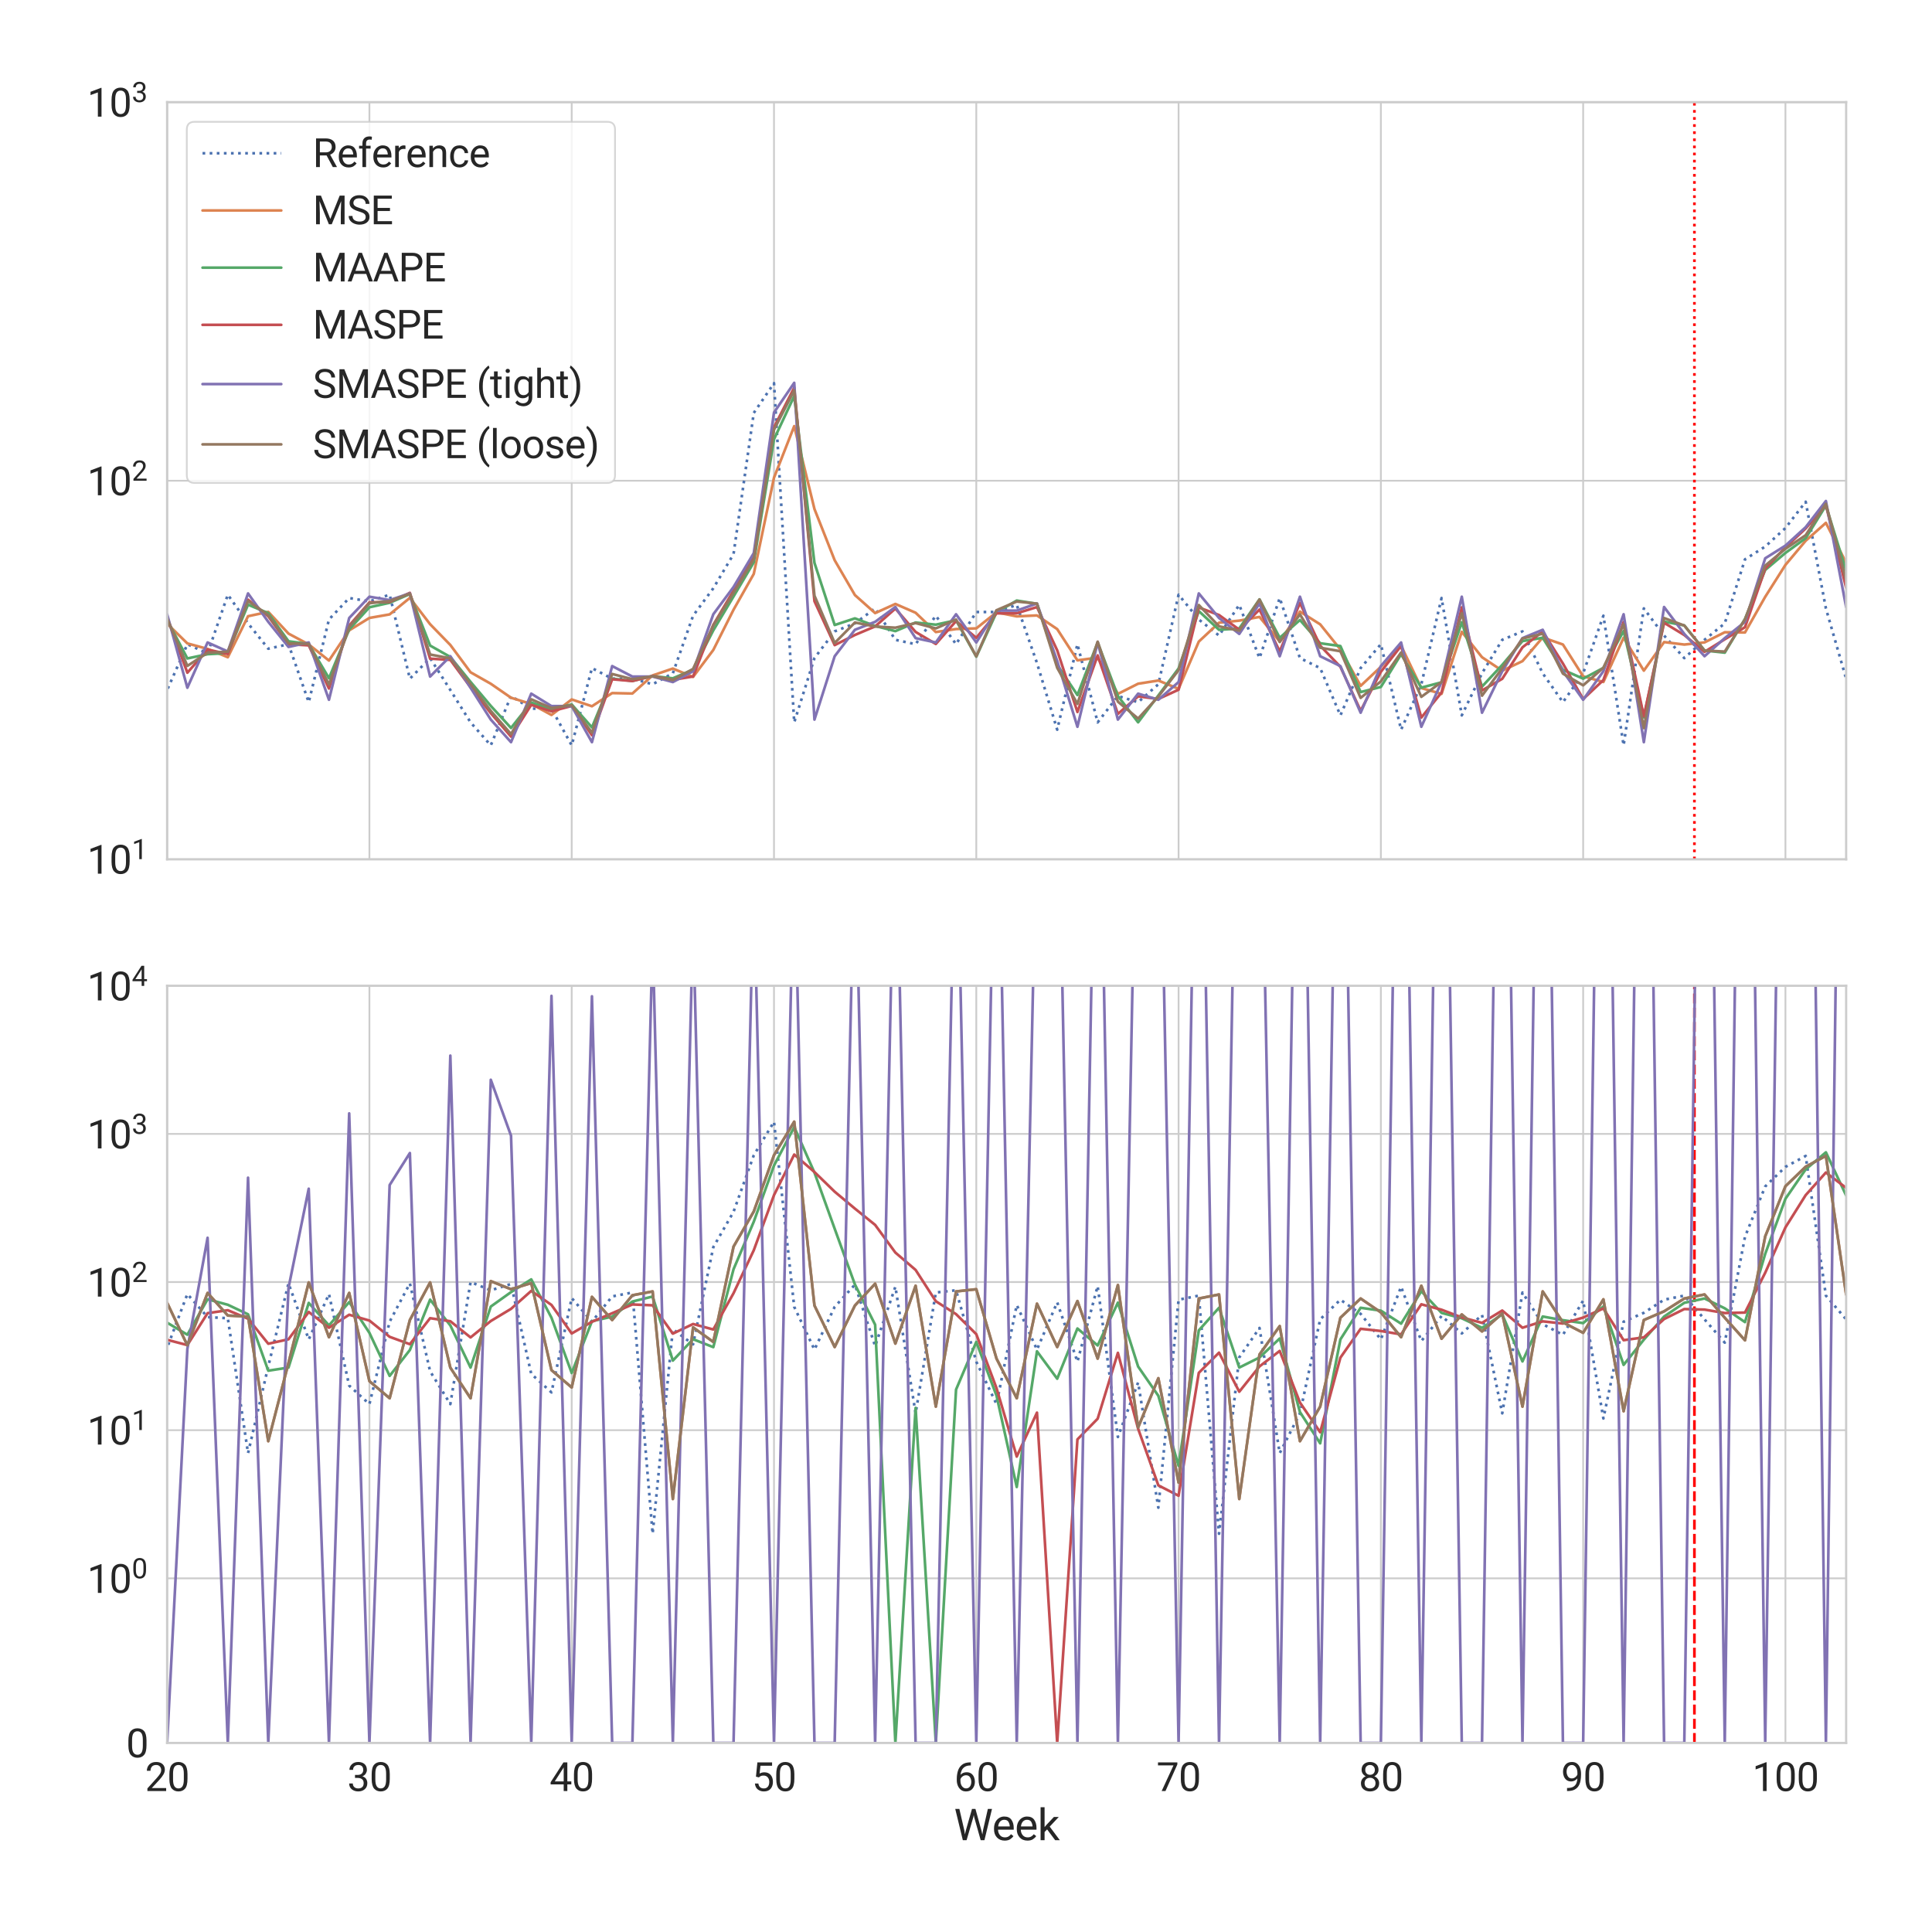 <?xml version="1.0" encoding="utf-8" standalone="no"?>
<!DOCTYPE svg PUBLIC "-//W3C//DTD SVG 1.1//EN"
  "http://www.w3.org/Graphics/SVG/1.1/DTD/svg11.dtd">
<svg xmlns:xlink="http://www.w3.org/1999/xlink" width="864pt" height="864pt" viewBox="0 0 864 864" xmlns="http://www.w3.org/2000/svg" version="1.1">
 <defs>
  <style type="text/css">*{stroke-linejoin: round; stroke-linecap: butt}</style>
 </defs>
 <g id="figure_1">
  <g id="patch_1">
   <path d="M 0 864 
L 864 864 
L 864 0 
L 0 0 
z
" style="fill: #ffffff"/>
  </g>
  <g id="axes_1">
   <g id="patch_2">
    <path d="M 74.739 384.294 
L 825.6 384.294 
L 825.6 45.672 
L 74.739 45.672 
z
" style="fill: #ffffff"/>
   </g>
   <g id="matplotlib.axis_1">
    <g id="xtick_1">
     <g id="line2d_1">
      <path d="M 74.739 384.294 
L 74.739 45.672 
" clip-path="url(#pa855ec8d08)" style="fill: none; stroke: #cccccc; stroke-width: 0.8; stroke-linecap: round"/>
     </g>
    </g>
    <g id="xtick_2">
     <g id="line2d_2">
      <path d="M 165.205 384.294 
L 165.205 45.672 
" clip-path="url(#pa855ec8d08)" style="fill: none; stroke: #cccccc; stroke-width: 0.8; stroke-linecap: round"/>
     </g>
    </g>
    <g id="xtick_3">
     <g id="line2d_3">
      <path d="M 255.67 384.294 
L 255.67 45.672 
" clip-path="url(#pa855ec8d08)" style="fill: none; stroke: #cccccc; stroke-width: 0.8; stroke-linecap: round"/>
     </g>
    </g>
    <g id="xtick_4">
     <g id="line2d_4">
      <path d="M 346.135 384.294 
L 346.135 45.672 
" clip-path="url(#pa855ec8d08)" style="fill: none; stroke: #cccccc; stroke-width: 0.8; stroke-linecap: round"/>
     </g>
    </g>
    <g id="xtick_5">
     <g id="line2d_5">
      <path d="M 436.6 384.294 
L 436.6 45.672 
" clip-path="url(#pa855ec8d08)" style="fill: none; stroke: #cccccc; stroke-width: 0.8; stroke-linecap: round"/>
     </g>
    </g>
    <g id="xtick_6">
     <g id="line2d_6">
      <path d="M 527.065 384.294 
L 527.065 45.672 
" clip-path="url(#pa855ec8d08)" style="fill: none; stroke: #cccccc; stroke-width: 0.8; stroke-linecap: round"/>
     </g>
    </g>
    <g id="xtick_7">
     <g id="line2d_7">
      <path d="M 617.53 384.294 
L 617.53 45.672 
" clip-path="url(#pa855ec8d08)" style="fill: none; stroke: #cccccc; stroke-width: 0.8; stroke-linecap: round"/>
     </g>
    </g>
    <g id="xtick_8">
     <g id="line2d_8">
      <path d="M 707.995 384.294 
L 707.995 45.672 
" clip-path="url(#pa855ec8d08)" style="fill: none; stroke: #cccccc; stroke-width: 0.8; stroke-linecap: round"/>
     </g>
    </g>
    <g id="xtick_9">
     <g id="line2d_9">
      <path d="M 798.46 384.294 
L 798.46 45.672 
" clip-path="url(#pa855ec8d08)" style="fill: none; stroke: #cccccc; stroke-width: 0.8; stroke-linecap: round"/>
     </g>
    </g>
   </g>
   <g id="matplotlib.axis_2">
    <g id="ytick_1">
     <g id="line2d_10">
      <path d="M 74.739 384.294 
L 825.6 384.294 
" clip-path="url(#pa855ec8d08)" style="fill: none; stroke: #cccccc; stroke-width: 0.8; stroke-linecap: round"/>
     </g>
     <g id="text_1">
      <!-- $\mathdefault{10^{1}}$ -->
      <g style="fill: #262626" transform="translate(38.983 390.894) scale(0.176 -0.176)">
       <defs>
        <path id="Roboto-Regular-31" d="M 2278 4575 
L 2278 0 
L 1700 0 
L 1700 3853 
L 534 3428 
L 534 3950 
L 2188 4575 
L 2278 4575 
z
" transform="scale(0.016)"/>
        <path id="Roboto-Regular-30" d="M 3234 1944 
Q 3234 825 2848 381 
Q 2463 -63 1800 -63 
Q 1156 -63 764 368 
Q 372 800 359 1872 
L 359 2638 
Q 359 3753 750 4183 
Q 1141 4613 1794 4613 
Q 2447 4613 2834 4195 
Q 3222 3778 3234 2709 
L 3234 1944 
z
M 2653 2734 
Q 2653 3503 2434 3822 
Q 2216 4141 1794 4141 
Q 1388 4141 1167 3831 
Q 947 3522 941 2778 
L 941 1850 
Q 941 1088 1164 750 
Q 1388 413 1800 413 
Q 2222 413 2436 745 
Q 2650 1078 2653 1825 
L 2653 2734 
z
" transform="scale(0.016)"/>
       </defs>
       <use xlink:href="#Roboto-Regular-31" transform="translate(0 0.981)"/>
       <use xlink:href="#Roboto-Regular-30" transform="translate(56.201 0.981)"/>
       <use xlink:href="#Roboto-Regular-31" transform="translate(113.327 37.961) scale(0.7)"/>
      </g>
     </g>
    </g>
    <g id="ytick_2">
     <g id="line2d_11">
      <path d="M 74.739 214.983 
L 825.6 214.983 
" clip-path="url(#pa855ec8d08)" style="fill: none; stroke: #cccccc; stroke-width: 0.8; stroke-linecap: round"/>
     </g>
     <g id="text_2">
      <!-- $\mathdefault{10^{2}}$ -->
      <g style="fill: #262626" transform="translate(38.983 221.583) scale(0.176 -0.176)">
       <defs>
        <path id="Roboto-Regular-32" d="M 3359 475 
L 3359 0 
L 381 0 
L 381 416 
L 1925 2134 
Q 2306 2566 2439 2819 
Q 2572 3072 2572 3328 
Q 2572 3663 2364 3900 
Q 2156 4138 1778 4138 
Q 1322 4138 1097 3878 
Q 872 3619 872 3213 
L 294 3213 
Q 294 3788 672 4200 
Q 1050 4613 1778 4613 
Q 2422 4613 2786 4278 
Q 3150 3944 3150 3397 
Q 3150 2997 2903 2592 
Q 2656 2188 2297 1797 
L 1078 475 
L 3359 475 
z
" transform="scale(0.016)"/>
       </defs>
       <use xlink:href="#Roboto-Regular-31" transform="translate(0 0.566)"/>
       <use xlink:href="#Roboto-Regular-30" transform="translate(56.201 0.566)"/>
       <use xlink:href="#Roboto-Regular-32" transform="translate(113.327 37.545) scale(0.7)"/>
      </g>
     </g>
    </g>
    <g id="ytick_3">
     <g id="line2d_12">
      <path d="M 74.739 45.672 
L 825.6 45.672 
" clip-path="url(#pa855ec8d08)" style="fill: none; stroke: #cccccc; stroke-width: 0.8; stroke-linecap: round"/>
     </g>
     <g id="text_3">
      <!-- $\mathdefault{10^{3}}$ -->
      <g style="fill: #262626" transform="translate(38.983 52.272) scale(0.176 -0.176)">
       <defs>
        <path id="Roboto-Regular-33" d="M 1222 2084 
L 1222 2559 
L 1647 2559 
Q 2094 2563 2312 2784 
Q 2531 3006 2531 3338 
Q 2531 4138 1738 4138 
Q 1369 4138 1141 3927 
Q 913 3716 913 3359 
L 334 3359 
Q 334 3881 720 4247 
Q 1106 4613 1738 4613 
Q 2353 4613 2733 4286 
Q 3113 3959 3113 3325 
Q 3113 3072 2942 2784 
Q 2772 2497 2397 2338 
Q 2850 2191 3015 1884 
Q 3181 1578 3181 1269 
Q 3181 631 2768 284 
Q 2356 -63 1741 -63 
Q 1147 -63 722 267 
Q 297 597 297 1203 
L 875 1203 
Q 875 844 1108 628 
Q 1341 413 1741 413 
Q 2138 413 2369 622 
Q 2600 831 2600 1256 
Q 2600 1681 2337 1882 
Q 2075 2084 1634 2084 
L 1222 2084 
z
" transform="scale(0.016)"/>
       </defs>
       <use xlink:href="#Roboto-Regular-31" transform="translate(0 0.566)"/>
       <use xlink:href="#Roboto-Regular-30" transform="translate(56.201 0.566)"/>
       <use xlink:href="#Roboto-Regular-33" transform="translate(113.327 37.545) scale(0.7)"/>
      </g>
     </g>
    </g>
   </g>
   <g id="line2d_13">
    <path d="M 11.414 311.259 
L 20.46 296.504 
L 29.507 323.049 
L 38.553 265.951 
L 47.6 286.13 
L 56.646 290.106 
L 65.693 275.35 
L 74.739 308.585 
L 83.786 288.091 
L 92.832 292.177 
L 101.879 265.951 
L 110.925 278.771 
L 119.972 290.106 
L 129.018 288.091 
L 138.065 314.034 
L 147.112 277.041 
L 156.158 267.436 
L 165.205 268.952 
L 174.251 265.951 
L 183.298 303.512 
L 192.344 294.309 
L 201.391 308.585 
L 210.437 323.049 
L 219.484 333.326 
L 228.53 311.259 
L 237.577 316.918 
L 246.623 316.918 
L 255.67 333.326 
L 264.716 298.767 
L 273.763 303.512 
L 282.809 303.512 
L 291.856 306.005 
L 300.902 301.101 
L 309.949 275.35 
L 318.995 263.067 
L 328.042 247.799 
L 337.088 184.68 
L 346.135 171.355 
L 355.181 323.049 
L 364.228 294.309 
L 373.274 282.359 
L 382.321 278.771 
L 391.367 272.082 
L 400.414 286.13 
L 409.46 288.091 
L 418.507 275.35 
L 427.553 288.091 
L 436.6 273.698 
L 445.646 273.698 
L 454.693 270.5 
L 463.739 296.504 
L 472.786 326.318 
L 481.833 288.091 
L 490.879 323.049 
L 499.926 311.259 
L 508.972 314.034 
L 518.019 306.005 
L 527.065 265.951 
L 536.112 277.041 
L 545.158 284.22 
L 554.205 270.5 
L 563.251 294.309 
L 572.298 267.436 
L 581.344 294.309 
L 590.391 298.767 
L 599.437 319.92 
L 608.484 298.767 
L 617.53 288.091 
L 626.577 326.318 
L 635.623 306.005 
L 644.67 267.436 
L 653.716 319.92 
L 662.763 301.101 
L 671.809 286.13 
L 680.856 282.359 
L 689.902 301.101 
L 698.949 314.034 
L 707.995 301.101 
L 717.042 275.35 
L 726.088 333.326 
L 735.135 272.082 
L 744.181 284.22 
L 753.228 294.309 
L 762.274 286.13 
L 771.321 278.771 
L 780.367 250.133 
L 789.414 244.43 
L 798.46 236.137 
L 807.507 224.383 
L 816.553 272.082 
L 825.6 303.512 
" clip-path="url(#pa855ec8d08)" style="fill: none; stroke-dasharray: 1.2,1.98; stroke-dashoffset: 0; stroke: #4c72b0; stroke-width: 1.2"/>
   </g>
   <g id="line2d_14">
    <path d="M 757.751 384.294 
L 757.751 45.672 
" clip-path="url(#pa855ec8d08)" style="fill: none; stroke-dasharray: 1.2,1.98; stroke-dashoffset: 0; stroke: #ff0000; stroke-width: 1.2"/>
   </g>
   <g id="line2d_15">
    <path d="M 11.414 271.287 
L 20.46 290.529 
L 29.507 296.244 
L 38.553 303.339 
L 47.6 278.875 
L 56.646 284.465 
L 65.693 289.788 
L 74.739 278.903 
L 83.786 287.735 
L 92.832 290.197 
L 101.879 293.919 
L 110.925 275.578 
L 119.972 273.636 
L 129.018 283.346 
L 138.065 288.19 
L 147.112 295.409 
L 156.158 281.902 
L 165.205 276.347 
L 174.251 274.758 
L 183.298 267.369 
L 192.344 279.145 
L 201.391 288.431 
L 210.437 300.651 
L 219.484 305.777 
L 228.53 312.032 
L 237.577 314.83 
L 246.623 319.734 
L 255.67 312.797 
L 264.716 315.841 
L 273.763 309.944 
L 282.809 310.139 
L 291.856 302.049 
L 300.902 298.985 
L 309.949 302.72 
L 318.995 290.658 
L 328.042 272.668 
L 337.088 256.656 
L 346.135 213.625 
L 355.181 190.56 
L 364.228 227.637 
L 373.274 250.553 
L 382.321 266.117 
L 391.367 274.173 
L 400.414 270.091 
L 409.46 274.016 
L 418.507 282.656 
L 427.553 281.309 
L 436.6 281.011 
L 445.646 273.829 
L 454.693 275.647 
L 463.739 275.223 
L 472.786 281.337 
L 481.833 295.311 
L 490.879 294.089 
L 499.926 310.319 
L 508.972 305.761 
L 518.019 304.336 
L 527.065 308.054 
L 536.112 286.919 
L 545.158 278.48 
L 554.205 277.553 
L 563.251 275.895 
L 572.298 286.867 
L 581.344 273.494 
L 590.391 279.203 
L 599.437 290.452 
L 608.484 306.722 
L 617.53 298.198 
L 626.577 288.751 
L 635.623 307.714 
L 644.67 310.299 
L 653.716 282.548 
L 662.763 293.912 
L 671.809 299.959 
L 680.856 295.669 
L 689.902 285.08 
L 698.949 288.227 
L 707.995 302.464 
L 717.042 304.987 
L 726.088 285.194 
L 735.135 299.918 
L 744.181 287.14 
L 753.228 288.248 
L 762.274 287.287 
L 771.321 282.751 
L 780.367 282.844 
L 789.414 266.902 
L 798.46 252.624 
L 807.507 241.824 
L 816.553 233.819 
L 825.6 251.71 
" clip-path="url(#pa855ec8d08)" style="fill: none; stroke: #dd8452; stroke-width: 1.2; stroke-linecap: round"/>
   </g>
   <g id="line2d_16">
    <path d="M 11.414 271.372 
L 20.46 299.595 
L 29.507 298.356 
L 38.553 312.526 
L 47.6 273.396 
L 56.646 284.117 
L 65.693 288.361 
L 74.739 277.232 
L 83.786 294.465 
L 92.832 292.559 
L 101.879 292.078 
L 110.925 270.399 
L 119.972 274.21 
L 129.018 286.779 
L 138.065 288.004 
L 147.112 303.315 
L 156.158 281.483 
L 165.205 271.57 
L 174.251 269.568 
L 183.298 265.652 
L 192.344 288.696 
L 201.391 293.8 
L 210.437 304.953 
L 219.484 315.687 
L 228.53 325.554 
L 237.577 314.175 
L 246.623 317.113 
L 255.67 315.041 
L 264.716 325.299 
L 273.763 303.499 
L 282.809 304.52 
L 291.856 302.328 
L 300.902 303.349 
L 309.949 299.464 
L 318.995 281.895 
L 328.042 266.738 
L 337.088 251.487 
L 346.135 196.439 
L 355.181 177.118 
L 364.228 251.709 
L 373.274 279.51 
L 382.321 276.535 
L 391.367 279.925 
L 400.414 282.246 
L 409.46 278.389 
L 418.507 279.361 
L 427.553 277.382 
L 436.6 293.684 
L 445.646 273.852 
L 454.693 268.575 
L 463.739 270.015 
L 472.786 297.31 
L 481.833 310.82 
L 490.879 287.309 
L 499.926 311.254 
L 508.972 323.02 
L 518.019 311.017 
L 527.065 298.952 
L 536.112 273.29 
L 545.158 281.65 
L 554.205 281.058 
L 563.251 268.029 
L 572.298 285.242 
L 581.344 277.265 
L 590.391 287.663 
L 599.437 288.912 
L 608.484 309.495 
L 617.53 307.216 
L 626.577 292.594 
L 635.623 307.509 
L 644.67 305.138 
L 653.716 278.282 
L 662.763 307.056 
L 671.809 297.349 
L 680.856 286.691 
L 689.902 285.222 
L 698.949 299.533 
L 707.995 303.496 
L 717.042 298.687 
L 726.088 282.183 
L 735.135 320.81 
L 744.181 277.989 
L 753.228 279.689 
L 762.274 290.901 
L 771.321 291.88 
L 780.367 276.766 
L 789.414 254.888 
L 798.46 247.259 
L 807.507 240.703 
L 816.553 226.068 
L 825.6 255.257 
" clip-path="url(#pa855ec8d08)" style="fill: none; stroke: #55a868; stroke-width: 1.2; stroke-linecap: round"/>
   </g>
   <g id="line2d_17">
    <path d="M 11.414 271.41 
L 20.46 304.091 
L 29.507 298.289 
L 38.553 316.868 
L 47.6 270.583 
L 56.646 283.763 
L 65.693 289.523 
L 74.739 275.99 
L 83.786 300.843 
L 92.832 290.484 
L 101.879 292.469 
L 110.925 268.183 
L 119.972 275.594 
L 129.018 288.099 
L 138.065 288.605 
L 147.112 307.904 
L 156.158 279.777 
L 165.205 269.398 
L 174.251 269.162 
L 183.298 265.127 
L 192.344 294.56 
L 201.391 295.09 
L 210.437 307.363 
L 219.484 318.921 
L 228.53 329.414 
L 237.577 315.208 
L 246.623 318.09 
L 255.67 315.702 
L 264.716 328.799 
L 273.763 303.771 
L 282.809 304.559 
L 291.856 302.31 
L 300.902 304.043 
L 309.949 302.519 
L 318.995 279.425 
L 328.042 264.139 
L 337.088 248.894 
L 346.135 191.093 
L 355.181 173.342 
L 364.228 268.856 
L 373.274 288.497 
L 382.321 283.961 
L 391.367 280.139 
L 400.414 272.158 
L 409.46 282.604 
L 418.507 287.979 
L 427.553 277.744 
L 436.6 285.236 
L 445.646 274.292 
L 454.693 274.256 
L 463.739 271.489 
L 472.786 290.841 
L 481.833 318.405 
L 490.879 293.101 
L 499.926 319.268 
L 508.972 311.427 
L 518.019 312.57 
L 527.065 308.448 
L 536.112 271.662 
L 545.158 275.047 
L 554.205 281.591 
L 563.251 272.591 
L 572.298 291.319 
L 581.344 269.639 
L 590.391 288.735 
L 599.437 298.216 
L 608.484 317.853 
L 617.53 300.437 
L 626.577 288.849 
L 635.623 320.905 
L 644.67 309.684 
L 653.716 271.615 
L 662.763 308.786 
L 671.809 303.567 
L 680.856 289.498 
L 689.902 282.36 
L 698.949 296.738 
L 707.995 312.629 
L 717.042 304.127 
L 726.088 278.134 
L 735.135 320.322 
L 744.181 278.501 
L 753.228 284 
L 762.274 291.509 
L 771.321 285.887 
L 780.367 280.493 
L 789.414 254.278 
L 798.46 244.785 
L 807.507 236.321 
L 816.553 225.85 
L 825.6 262.821 
" clip-path="url(#pa855ec8d08)" style="fill: none; stroke: #c44e52; stroke-width: 1.2; stroke-linecap: round"/>
   </g>
   <g id="line2d_18">
    <path d="M 11.414 271.458 
L 20.46 310.201 
L 29.507 295.636 
L 38.553 321.808 
L 47.6 265.377 
L 56.646 285.376 
L 65.693 289.31 
L 74.739 274.699 
L 83.786 307.564 
L 92.832 287.317 
L 101.879 291.359 
L 110.925 265.377 
L 119.972 278.089 
L 129.018 289.31 
L 138.065 287.317 
L 147.112 312.935 
L 156.158 276.374 
L 165.205 266.851 
L 174.251 268.355 
L 183.298 265.377 
L 192.344 302.558 
L 201.391 293.467 
L 210.437 307.564 
L 219.484 321.808 
L 228.53 331.9 
L 237.577 310.201 
L 246.623 315.775 
L 255.67 315.775 
L 264.716 331.9 
L 273.763 297.872 
L 282.809 302.558 
L 291.856 302.558 
L 300.902 305.019 
L 309.949 300.178 
L 318.995 274.699 
L 328.042 262.515 
L 337.088 247.35 
L 346.135 184.49 
L 355.181 171.196 
L 364.228 321.808 
L 373.274 293.467 
L 382.321 281.642 
L 391.367 278.089 
L 400.414 271.458 
L 409.46 285.376 
L 418.507 287.317 
L 427.553 274.699 
L 436.6 287.317 
L 445.646 273.061 
L 454.693 273.061 
L 463.739 269.89 
L 472.786 295.636 
L 481.833 325.021 
L 490.879 287.317 
L 499.926 321.808 
L 508.972 310.201 
L 518.019 312.935 
L 527.065 305.019 
L 536.112 265.377 
L 545.158 276.374 
L 554.205 283.486 
L 563.251 269.89 
L 572.298 293.467 
L 581.344 266.851 
L 590.391 293.467 
L 599.437 297.872 
L 608.484 318.73 
L 617.53 297.872 
L 626.577 287.317 
L 635.623 325.021 
L 644.67 305.019 
L 653.716 266.851 
L 662.763 318.73 
L 671.809 300.178 
L 680.856 285.376 
L 689.902 281.642 
L 698.949 300.178 
L 707.995 312.935 
L 717.042 300.178 
L 726.088 274.699 
L 735.135 331.9 
L 744.181 271.458 
L 753.228 283.486 
L 762.274 293.467 
L 771.321 285.376 
L 780.367 278.089 
L 789.414 249.67 
L 798.46 244.002 
L 807.507 235.754 
L 816.553 224.056 
L 825.6 271.458 
" clip-path="url(#pa855ec8d08)" style="fill: none; stroke: #8172b3; stroke-width: 1.2; stroke-linecap: round"/>
   </g>
   <g id="line2d_19">
    <path d="M 11.414 271.399 
L 20.46 302.818 
L 29.507 298.02 
L 38.553 315.283 
L 47.6 271.018 
L 56.646 284.187 
L 65.693 288.385 
L 74.739 276.633 
L 83.786 297.795 
L 92.832 291.929 
L 101.879 291.418 
L 110.925 268.752 
L 119.972 275.108 
L 129.018 287.733 
L 138.065 287.929 
L 147.112 306.13 
L 156.158 280.421 
L 165.205 269.76 
L 174.251 268.798 
L 183.298 265.524 
L 192.344 292.7 
L 201.391 294.413 
L 210.437 305.931 
L 219.484 317.919 
L 228.53 328.29 
L 237.577 312.738 
L 246.623 316.631 
L 255.67 315.361 
L 264.716 327.656 
L 273.763 301.41 
L 282.809 303.731 
L 291.856 302.429 
L 300.902 304.143 
L 309.949 299.144 
L 318.995 279.687 
L 328.042 265.163 
L 337.088 250.038 
L 346.135 192.164 
L 355.181 174.593 
L 364.228 266.391 
L 373.274 287.547 
L 382.321 278.385 
L 391.367 280.169 
L 400.414 280.707 
L 409.46 278.633 
L 418.507 281.024 
L 427.553 277.061 
L 436.6 293.518 
L 445.646 272.889 
L 454.693 268.996 
L 463.739 269.95 
L 472.786 298.647 
L 481.833 314.797 
L 490.879 286.954 
L 499.926 313.778 
L 508.972 321.361 
L 518.019 311.486 
L 527.065 299.678 
L 536.112 270.568 
L 545.158 280.102 
L 554.205 282.038 
L 563.251 268.114 
L 572.298 287.114 
L 581.344 274.758 
L 590.391 289.656 
L 599.437 291.245 
L 608.484 312.095 
L 617.53 304.725 
L 626.577 291.794 
L 635.623 311.629 
L 644.67 304.994 
L 653.716 274.241 
L 662.763 311.114 
L 671.809 298.82 
L 680.856 285.554 
L 689.902 283.399 
L 698.949 301.252 
L 707.995 306.484 
L 717.042 298.623 
L 726.088 279.214 
L 735.135 325.603 
L 744.181 276.395 
L 753.228 279.745 
L 762.274 290.941 
L 771.321 291.386 
L 780.367 276.985 
L 789.414 252.944 
L 798.46 245.421 
L 807.507 239.357 
L 816.553 225.336 
L 825.6 259.413 
" clip-path="url(#pa855ec8d08)" style="fill: none; stroke: #937860; stroke-width: 1.2; stroke-linecap: round"/>
   </g>
   <g id="patch_3">
    <path d="M 74.739 384.294 
L 74.739 45.672 
" style="fill: none; stroke: #cccccc; stroke-linejoin: miter; stroke-linecap: square"/>
   </g>
   <g id="patch_4">
    <path d="M 825.6 384.294 
L 825.6 45.672 
" style="fill: none; stroke: #cccccc; stroke-linejoin: miter; stroke-linecap: square"/>
   </g>
   <g id="patch_5">
    <path d="M 74.739 384.294 
L 825.6 384.294 
" style="fill: none; stroke: #cccccc; stroke-linejoin: miter; stroke-linecap: square"/>
   </g>
   <g id="patch_6">
    <path d="M 74.739 45.672 
L 825.6 45.672 
" style="fill: none; stroke: #cccccc; stroke-linejoin: miter; stroke-linecap: square"/>
   </g>
   <g id="legend_1">
    <g id="patch_7">
     <path d="M 87.059 215.969 
L 271.527 215.969 
Q 275.047 215.969 275.047 212.448 
L 275.047 57.992 
Q 275.047 54.472 271.527 54.472 
L 87.059 54.472 
Q 83.539 54.472 83.539 57.992 
L 83.539 212.448 
Q 83.539 215.969 87.059 215.969 
z
" style="fill: #ffffff; opacity: 0.8; stroke: #cccccc; stroke-width: 0.8; stroke-linejoin: miter"/>
    </g>
    <g id="line2d_20">
     <path d="M 90.579 68.552 
L 108.179 68.552 
L 125.779 68.552 
" style="fill: none; stroke-dasharray: 1.2,1.98; stroke-dashoffset: 0; stroke: #4c72b0; stroke-width: 1.2"/>
    </g>
    <g id="text_4">
     <!-- Reference -->
     <g style="fill: #262626" transform="translate(139.859 74.712) scale(0.176 -0.176)">
      <defs>
       <path id="Roboto-Regular-52" d="M 3188 0 
L 2200 1844 
L 1131 1844 
L 1131 0 
L 528 0 
L 528 4550 
L 2034 4550 
Q 2800 4550 3214 4200 
Q 3628 3850 3628 3184 
Q 3628 2759 3398 2442 
Q 3169 2125 2763 1969 
L 3831 38 
L 3831 0 
L 3188 0 
z
M 1131 4056 
L 1131 2334 
L 2053 2334 
Q 2538 2334 2783 2582 
Q 3028 2831 3028 3184 
Q 3028 3578 2792 3817 
Q 2556 4056 2034 4056 
L 1131 4056 
z
" transform="scale(0.016)"/>
       <path id="Roboto-Regular-65" d="M 3116 591 
Q 2950 341 2647 139 
Q 2344 -63 1844 -63 
Q 1138 -63 714 396 
Q 291 856 291 1572 
L 291 1703 
Q 291 2256 502 2645 
Q 713 3034 1050 3239 
Q 1388 3444 1769 3444 
Q 2494 3444 2826 2970 
Q 3159 2497 3159 1788 
L 3159 1528 
L 872 1528 
Q 884 1063 1148 736 
Q 1413 409 1875 409 
Q 2181 409 2393 534 
Q 2606 659 2766 869 
L 3116 591 
z
M 1769 2969 
Q 1425 2969 1187 2719 
Q 950 2469 891 2000 
L 2581 2000 
L 2581 2044 
Q 2559 2381 2386 2675 
Q 2213 2969 1769 2969 
z
" transform="scale(0.016)"/>
       <path id="Roboto-Regular-66" d="M 2022 2938 
L 1303 2938 
L 1303 0 
L 725 0 
L 725 2938 
L 191 2938 
L 191 3381 
L 725 3381 
L 725 3759 
Q 731 4297 1026 4581 
Q 1322 4866 1834 4866 
Q 2025 4866 2234 4816 
L 2203 4344 
Q 2072 4372 1891 4372 
Q 1313 4372 1303 3756 
L 1303 3381 
L 2022 3381 
L 2022 2938 
z
" transform="scale(0.016)"/>
       <path id="Roboto-Regular-72" d="M 1791 2888 
Q 1225 2888 1019 2400 
L 1019 0 
L 441 0 
L 441 3381 
L 1003 3381 
L 1016 2994 
Q 1294 3444 1819 3444 
Q 1981 3444 2075 3400 
L 2072 2863 
Q 1944 2888 1791 2888 
z
" transform="scale(0.016)"/>
       <path id="Roboto-Regular-6e" d="M 1844 2956 
Q 1566 2956 1353 2806 
Q 1141 2656 1019 2416 
L 1019 0 
L 441 0 
L 441 3381 
L 988 3381 
L 1006 2959 
Q 1391 3444 2016 3444 
Q 2513 3444 2805 3166 
Q 3097 2888 3100 2231 
L 3100 0 
L 2519 0 
L 2519 2222 
Q 2519 2619 2345 2787 
Q 2172 2956 1844 2956 
z
" transform="scale(0.016)"/>
       <path id="Roboto-Regular-63" d="M 1794 413 
Q 2103 413 2336 597 
Q 2569 781 2591 1069 
L 3141 1069 
Q 3119 616 2725 276 
Q 2331 -63 1794 -63 
Q 1031 -63 661 440 
Q 291 944 291 1625 
L 291 1756 
Q 291 2438 661 2941 
Q 1031 3444 1794 3444 
Q 2388 3444 2753 3092 
Q 3119 2741 3141 2219 
L 2591 2219 
Q 2569 2531 2355 2750 
Q 2141 2969 1794 2969 
Q 1438 2969 1236 2787 
Q 1034 2606 951 2328 
Q 869 2050 869 1756 
L 869 1625 
Q 869 1328 950 1050 
Q 1031 772 1232 592 
Q 1434 413 1794 413 
z
" transform="scale(0.016)"/>
      </defs>
      <use xlink:href="#Roboto-Regular-52"/>
      <use xlink:href="#Roboto-Regular-65" transform="translate(61.621 0)"/>
      <use xlink:href="#Roboto-Regular-66" transform="translate(114.648 0)"/>
      <use xlink:href="#Roboto-Regular-65" transform="translate(149.414 0)"/>
      <use xlink:href="#Roboto-Regular-72" transform="translate(202.441 0)"/>
      <use xlink:href="#Roboto-Regular-65" transform="translate(236.328 0)"/>
      <use xlink:href="#Roboto-Regular-6e" transform="translate(289.355 0)"/>
      <use xlink:href="#Roboto-Regular-63" transform="translate(344.58 0)"/>
      <use xlink:href="#Roboto-Regular-65" transform="translate(396.924 0)"/>
     </g>
    </g>
    <g id="line2d_21">
     <path d="M 90.579 94.127 
L 108.179 94.127 
L 125.779 94.127 
" style="fill: none; stroke: #dd8452; stroke-width: 1.2; stroke-linecap: round"/>
    </g>
    <g id="text_5">
     <!-- MSE -->
     <g style="fill: #262626" transform="translate(139.859 100.287) scale(0.176 -0.176)">
      <defs>
       <path id="Roboto-Regular-4d" d="M 2794 841 
L 4281 4550 
L 5056 4550 
L 5056 0 
L 4456 0 
L 4456 1775 
L 4516 3678 
L 3019 0 
L 2563 0 
L 1069 3684 
L 1128 1775 
L 1128 0 
L 528 0 
L 528 4550 
L 1303 4550 
L 2794 841 
z
" transform="scale(0.016)"/>
       <path id="Roboto-Regular-53" d="M 2953 1150 
Q 2953 1463 2742 1650 
Q 2531 1838 1856 2036 
Q 1181 2234 789 2542 
Q 397 2850 397 3375 
Q 397 3906 820 4259 
Q 1244 4613 1944 4613 
Q 2713 4613 3130 4191 
Q 3547 3769 3547 3238 
L 2947 3238 
Q 2947 3619 2700 3869 
Q 2453 4119 1944 4119 
Q 1463 4119 1231 3908 
Q 1000 3697 1000 3381 
Q 1000 3097 1245 2908 
Q 1491 2719 2044 2563 
Q 2834 2341 3196 2014 
Q 3559 1688 3559 1156 
Q 3559 600 3125 268 
Q 2691 -63 1972 -63 
Q 1553 -63 1158 93 
Q 763 250 508 558 
Q 253 866 253 1319 
L 853 1319 
Q 853 853 1193 640 
Q 1534 428 1972 428 
Q 2444 428 2698 623 
Q 2953 819 2953 1150 
z
" transform="scale(0.016)"/>
       <path id="Roboto-Regular-45" d="M 528 0 
L 528 4550 
L 3388 4550 
L 3388 4056 
L 1131 4056 
L 1131 2594 
L 3100 2594 
L 3100 2103 
L 1131 2103 
L 1131 491 
L 3419 491 
L 3419 0 
L 528 0 
z
" transform="scale(0.016)"/>
      </defs>
      <use xlink:href="#Roboto-Regular-4d"/>
      <use xlink:href="#Roboto-Regular-53" transform="translate(87.305 0)"/>
      <use xlink:href="#Roboto-Regular-45" transform="translate(146.68 0)"/>
     </g>
    </g>
    <g id="line2d_22">
     <path d="M 90.579 119.702 
L 108.179 119.702 
L 125.779 119.702 
" style="fill: none; stroke: #55a868; stroke-width: 1.2; stroke-linecap: round"/>
    </g>
    <g id="text_6">
     <!-- MAAPE -->
     <g style="fill: #262626" transform="translate(139.859 125.862) scale(0.176 -0.176)">
      <defs>
       <path id="Roboto-Regular-41" d="M 91 0 
L 1825 4550 
L 2353 4550 
L 4094 0 
L 3475 0 
L 3041 1191 
L 1138 1191 
L 706 0 
L 91 0 
z
M 1319 1684 
L 2863 1684 
L 2091 3806 
L 1319 1684 
z
" transform="scale(0.016)"/>
       <path id="Roboto-Regular-50" d="M 1131 1784 
L 1131 0 
L 528 0 
L 528 4550 
L 2206 4550 
Q 2981 4550 3392 4159 
Q 3803 3769 3803 3163 
Q 3803 2503 3392 2143 
Q 2981 1784 2206 1784 
L 1131 1784 
z
M 1131 4056 
L 1131 2275 
L 2206 2275 
Q 2738 2275 2969 2522 
Q 3200 2769 3200 3156 
Q 3200 3506 2969 3781 
Q 2738 4056 2206 4056 
L 1131 4056 
z
" transform="scale(0.016)"/>
      </defs>
      <use xlink:href="#Roboto-Regular-4d"/>
      <use xlink:href="#Roboto-Regular-41" transform="translate(87.305 0)"/>
      <use xlink:href="#Roboto-Regular-41" transform="translate(152.539 0)"/>
      <use xlink:href="#Roboto-Regular-50" transform="translate(217.773 0)"/>
      <use xlink:href="#Roboto-Regular-45" transform="translate(280.859 0)"/>
     </g>
    </g>
    <g id="line2d_23">
     <path d="M 90.579 145.277 
L 108.179 145.277 
L 125.779 145.277 
" style="fill: none; stroke: #c44e52; stroke-width: 1.2; stroke-linecap: round"/>
    </g>
    <g id="text_7">
     <!-- MASPE -->
     <g style="fill: #262626" transform="translate(139.859 151.437) scale(0.176 -0.176)">
      <use xlink:href="#Roboto-Regular-4d"/>
      <use xlink:href="#Roboto-Regular-41" transform="translate(87.305 0)"/>
      <use xlink:href="#Roboto-Regular-53" transform="translate(152.539 0)"/>
      <use xlink:href="#Roboto-Regular-50" transform="translate(211.914 0)"/>
      <use xlink:href="#Roboto-Regular-45" transform="translate(275 0)"/>
     </g>
    </g>
    <g id="line2d_24">
     <path d="M 90.579 171.77 
L 108.179 171.77 
L 125.779 171.77 
" style="fill: none; stroke: #8172b3; stroke-width: 1.2; stroke-linecap: round"/>
    </g>
    <g id="text_8">
     <!-- SMASPE (tight) -->
     <g style="fill: #262626" transform="translate(139.859 177.93) scale(0.176 -0.176)">
      <defs>
       <path id="Roboto-Regular-20" transform="scale(0.016)"/>
       <path id="Roboto-Regular-28" d="M 419 1850 
Q 419 2756 678 3434 
Q 938 4113 1294 4541 
Q 1650 4969 1947 5134 
L 2069 4753 
Q 1700 4475 1348 3761 
Q 997 3047 997 1813 
Q 997 625 1348 -97 
Q 1700 -819 2069 -1119 
L 1947 -1469 
Q 1650 -1306 1294 -878 
Q 938 -450 678 226 
Q 419 903 419 1850 
z
" transform="scale(0.016)"/>
       <path id="Roboto-Regular-74" d="M 1872 0 
Q 1675 -63 1425 -63 
Q 1103 -63 875 134 
Q 647 331 647 841 
L 647 2938 
L 28 2938 
L 28 3381 
L 647 3381 
L 647 4203 
L 1225 4203 
L 1225 3381 
L 1856 3381 
L 1856 2938 
L 1225 2938 
L 1225 838 
Q 1225 578 1337 506 
Q 1450 434 1597 434 
Q 1706 434 1869 472 
L 1872 0 
z
" transform="scale(0.016)"/>
       <path id="Roboto-Regular-69" d="M 444 4278 
Q 444 4419 530 4516 
Q 616 4613 784 4613 
Q 950 4613 1039 4516 
Q 1128 4419 1128 4278 
Q 1128 4144 1039 4048 
Q 950 3953 784 3953 
Q 616 3953 530 4048 
Q 444 4144 444 4278 
z
M 1069 3381 
L 1069 0 
L 488 0 
L 488 3381 
L 1069 3381 
z
" transform="scale(0.016)"/>
       <path id="Roboto-Regular-67" d="M 1725 -1334 
Q 1463 -1334 1081 -1206 
Q 700 -1078 472 -747 
L 775 -403 
Q 1150 -859 1681 -859 
Q 2091 -859 2334 -629 
Q 2578 -400 2578 44 
L 2578 341 
Q 2234 -63 1631 -63 
Q 1022 -63 662 425 
Q 303 913 303 1653 
L 303 1719 
Q 303 2494 661 2969 
Q 1019 3444 1638 3444 
Q 2259 3444 2603 3006 
L 2631 3381 
L 3156 3381 
L 3156 72 
Q 3156 -600 2756 -967 
Q 2356 -1334 1725 -1334 
z
M 881 1653 
Q 881 1150 1092 789 
Q 1303 428 1772 428 
Q 2322 428 2578 928 
L 2578 2469 
Q 2469 2678 2275 2817 
Q 2081 2956 1778 2956 
Q 1306 2956 1093 2589 
Q 881 2222 881 1719 
L 881 1653 
z
" transform="scale(0.016)"/>
       <path id="Roboto-Regular-68" d="M 1844 2956 
Q 1566 2956 1353 2806 
Q 1141 2656 1019 2416 
L 1019 0 
L 441 0 
L 441 4800 
L 1019 4800 
L 1019 2978 
Q 1403 3444 2016 3444 
Q 2513 3444 2805 3166 
Q 3097 2888 3100 2231 
L 3100 0 
L 2519 0 
L 2519 2222 
Q 2519 2619 2345 2787 
Q 2172 2956 1844 2956 
z
" transform="scale(0.016)"/>
       <path id="Roboto-Regular-29" d="M 1772 1819 
Q 1772 906 1512 228 
Q 1253 -450 895 -878 
Q 538 -1306 244 -1469 
L 122 -1119 
Q 488 -841 841 -109 
Q 1194 622 1194 1856 
Q 1194 2647 1019 3236 
Q 844 3825 594 4212 
Q 344 4600 122 4781 
L 244 5134 
Q 538 4969 895 4541 
Q 1253 4113 1512 3436 
Q 1772 2759 1772 1819 
z
" transform="scale(0.016)"/>
      </defs>
      <use xlink:href="#Roboto-Regular-53"/>
      <use xlink:href="#Roboto-Regular-4d" transform="translate(59.375 0)"/>
      <use xlink:href="#Roboto-Regular-41" transform="translate(146.68 0)"/>
      <use xlink:href="#Roboto-Regular-53" transform="translate(211.914 0)"/>
      <use xlink:href="#Roboto-Regular-50" transform="translate(271.289 0)"/>
      <use xlink:href="#Roboto-Regular-45" transform="translate(334.375 0)"/>
      <use xlink:href="#Roboto-Regular-20" transform="translate(391.211 0)"/>
      <use xlink:href="#Roboto-Regular-28" transform="translate(416.016 0)"/>
      <use xlink:href="#Roboto-Regular-74" transform="translate(450.244 0)"/>
      <use xlink:href="#Roboto-Regular-69" transform="translate(482.959 0)"/>
      <use xlink:href="#Roboto-Regular-67" transform="translate(507.275 0)"/>
      <use xlink:href="#Roboto-Regular-68" transform="translate(563.428 0)"/>
      <use xlink:href="#Roboto-Regular-74" transform="translate(618.506 0)"/>
      <use xlink:href="#Roboto-Regular-29" transform="translate(651.221 0)"/>
     </g>
    </g>
    <g id="line2d_25">
     <path d="M 90.579 198.729 
L 108.179 198.729 
L 125.779 198.729 
" style="fill: none; stroke: #937860; stroke-width: 1.2; stroke-linecap: round"/>
    </g>
    <g id="text_9">
     <!-- SMASPE (loose) -->
     <g style="fill: #262626" transform="translate(139.859 204.889) scale(0.176 -0.176)">
      <defs>
       <path id="Roboto-Regular-6c" d="M 1069 4800 
L 1069 0 
L 488 0 
L 488 4800 
L 1069 4800 
z
" transform="scale(0.016)"/>
       <path id="Roboto-Regular-6f" d="M 288 1725 
Q 288 2459 700 2951 
Q 1113 3444 1822 3444 
Q 2531 3444 2943 2961 
Q 3356 2478 3366 1756 
L 3366 1653 
Q 3366 919 2952 428 
Q 2538 -63 1828 -63 
Q 1116 -63 702 428 
Q 288 919 288 1653 
L 288 1725 
z
M 866 1653 
Q 866 1150 1105 781 
Q 1344 413 1828 413 
Q 2300 413 2540 777 
Q 2781 1141 2784 1644 
L 2784 1725 
Q 2784 2222 2543 2595 
Q 2303 2969 1822 2969 
Q 1344 2969 1105 2595 
Q 866 2222 866 1725 
L 866 1653 
z
" transform="scale(0.016)"/>
       <path id="Roboto-Regular-73" d="M 2409 897 
Q 2409 1081 2273 1229 
Q 2138 1378 1647 1478 
Q 1081 1594 747 1814 
Q 413 2034 413 2456 
Q 413 2856 755 3150 
Q 1097 3444 1666 3444 
Q 2272 3444 2612 3134 
Q 2953 2825 2953 2388 
L 2375 2388 
Q 2375 2597 2190 2783 
Q 2006 2969 1666 2969 
Q 1306 2969 1150 2812 
Q 994 2656 994 2472 
Q 994 2288 1139 2173 
Q 1284 2059 1756 1953 
Q 2378 1813 2683 1584 
Q 2988 1356 2988 941 
Q 2988 494 2630 215 
Q 2272 -63 1681 -63 
Q 1009 -63 653 281 
Q 297 625 297 1044 
L 878 1044 
Q 897 684 1155 548 
Q 1413 413 1681 413 
Q 2034 413 2221 550 
Q 2409 688 2409 897 
z
" transform="scale(0.016)"/>
      </defs>
      <use xlink:href="#Roboto-Regular-53"/>
      <use xlink:href="#Roboto-Regular-4d" transform="translate(59.375 0)"/>
      <use xlink:href="#Roboto-Regular-41" transform="translate(146.68 0)"/>
      <use xlink:href="#Roboto-Regular-53" transform="translate(211.914 0)"/>
      <use xlink:href="#Roboto-Regular-50" transform="translate(271.289 0)"/>
      <use xlink:href="#Roboto-Regular-45" transform="translate(334.375 0)"/>
      <use xlink:href="#Roboto-Regular-20" transform="translate(391.211 0)"/>
      <use xlink:href="#Roboto-Regular-28" transform="translate(416.016 0)"/>
      <use xlink:href="#Roboto-Regular-6c" transform="translate(450.244 0)"/>
      <use xlink:href="#Roboto-Regular-6f" transform="translate(474.561 0)"/>
      <use xlink:href="#Roboto-Regular-6f" transform="translate(531.592 0)"/>
      <use xlink:href="#Roboto-Regular-73" transform="translate(588.623 0)"/>
      <use xlink:href="#Roboto-Regular-65" transform="translate(640.234 0)"/>
      <use xlink:href="#Roboto-Regular-29" transform="translate(693.262 0)"/>
     </g>
    </g>
   </g>
  </g>
  <g id="axes_2">
   <g id="patch_8">
    <path d="M 74.739 779.46 
L 825.6 779.46 
L 825.6 440.838 
L 74.739 440.838 
z
" style="fill: #ffffff"/>
   </g>
   <g id="matplotlib.axis_3">
    <g id="xtick_10">
     <g id="line2d_26">
      <path d="M 74.739 779.46 
L 74.739 440.838 
" clip-path="url(#p4955863c69)" style="fill: none; stroke: #cccccc; stroke-width: 0.8; stroke-linecap: round"/>
     </g>
     <g id="text_10">
      <!-- 20 -->
      <g style="fill: #262626" transform="translate(64.848 800.96) scale(0.176 -0.176)">
       <use xlink:href="#Roboto-Regular-32"/>
       <use xlink:href="#Roboto-Regular-30" transform="translate(56.201 0)"/>
      </g>
     </g>
    </g>
    <g id="xtick_11">
     <g id="line2d_27">
      <path d="M 165.205 779.46 
L 165.205 440.838 
" clip-path="url(#p4955863c69)" style="fill: none; stroke: #cccccc; stroke-width: 0.8; stroke-linecap: round"/>
     </g>
     <g id="text_11">
      <!-- 30 -->
      <g style="fill: #262626" transform="translate(155.313 800.96) scale(0.176 -0.176)">
       <use xlink:href="#Roboto-Regular-33"/>
       <use xlink:href="#Roboto-Regular-30" transform="translate(56.201 0)"/>
      </g>
     </g>
    </g>
    <g id="xtick_12">
     <g id="line2d_28">
      <path d="M 255.67 779.46 
L 255.67 440.838 
" clip-path="url(#p4955863c69)" style="fill: none; stroke: #cccccc; stroke-width: 0.8; stroke-linecap: round"/>
     </g>
     <g id="text_12">
      <!-- 40 -->
      <g style="fill: #262626" transform="translate(245.778 800.96) scale(0.176 -0.176)">
       <defs>
        <path id="Roboto-Regular-34" d="M 166 1397 
L 2203 4550 
L 2819 4550 
L 2819 1531 
L 3453 1531 
L 3453 1056 
L 2819 1056 
L 2819 0 
L 2241 0 
L 2241 1056 
L 166 1056 
L 166 1397 
z
M 822 1531 
L 2241 1531 
L 2241 3766 
L 2169 3638 
L 822 1531 
z
" transform="scale(0.016)"/>
       </defs>
       <use xlink:href="#Roboto-Regular-34"/>
       <use xlink:href="#Roboto-Regular-30" transform="translate(56.201 0)"/>
      </g>
     </g>
    </g>
    <g id="xtick_13">
     <g id="line2d_29">
      <path d="M 346.135 779.46 
L 346.135 440.838 
" clip-path="url(#p4955863c69)" style="fill: none; stroke: #cccccc; stroke-width: 0.8; stroke-linecap: round"/>
     </g>
     <g id="text_13">
      <!-- 50 -->
      <g style="fill: #262626" transform="translate(336.243 800.96) scale(0.176 -0.176)">
       <defs>
        <path id="Roboto-Regular-35" d="M 1109 2166 
L 647 2284 
L 875 4550 
L 3209 4550 
L 3209 4016 
L 1366 4016 
L 1228 2778 
Q 1572 2975 1988 2975 
Q 2616 2975 2980 2561 
Q 3344 2147 3344 1450 
Q 3344 797 2987 367 
Q 2631 -63 1903 -63 
Q 1350 -63 947 248 
Q 544 559 481 1197 
L 1031 1197 
Q 1141 413 1903 413 
Q 2313 413 2538 691 
Q 2763 969 2763 1444 
Q 2763 1872 2527 2164 
Q 2291 2456 1853 2456 
Q 1563 2456 1413 2378 
Q 1263 2300 1109 2166 
z
" transform="scale(0.016)"/>
       </defs>
       <use xlink:href="#Roboto-Regular-35"/>
       <use xlink:href="#Roboto-Regular-30" transform="translate(56.201 0)"/>
      </g>
     </g>
    </g>
    <g id="xtick_14">
     <g id="line2d_30">
      <path d="M 436.6 779.46 
L 436.6 440.838 
" clip-path="url(#p4955863c69)" style="fill: none; stroke: #cccccc; stroke-width: 0.8; stroke-linecap: round"/>
     </g>
     <g id="text_14">
      <!-- 60 -->
      <g style="fill: #262626" transform="translate(426.708 800.96) scale(0.176 -0.176)">
       <defs>
        <path id="Roboto-Regular-36" d="M 3291 1484 
Q 3291 838 2930 387 
Q 2569 -63 1878 -63 
Q 1388 -63 1063 198 
Q 738 459 577 861 
Q 416 1263 416 1684 
L 416 1956 
Q 416 2597 595 3194 
Q 775 3791 1247 4173 
Q 1719 4556 2597 4556 
L 2647 4556 
L 2647 4066 
Q 2041 4066 1705 3853 
Q 1369 3641 1205 3302 
Q 1041 2963 1006 2575 
Q 1369 2984 1984 2984 
Q 2438 2984 2727 2765 
Q 3016 2547 3153 2201 
Q 3291 1856 3291 1484 
z
M 997 1666 
Q 997 1059 1267 737 
Q 1538 416 1878 416 
Q 2278 416 2498 708 
Q 2719 1000 2719 1456 
Q 2719 1863 2516 2184 
Q 2313 2506 1891 2506 
Q 1588 2506 1341 2325 
Q 1094 2144 997 1884 
L 997 1666 
z
" transform="scale(0.016)"/>
       </defs>
       <use xlink:href="#Roboto-Regular-36"/>
       <use xlink:href="#Roboto-Regular-30" transform="translate(56.201 0)"/>
      </g>
     </g>
    </g>
    <g id="xtick_15">
     <g id="line2d_31">
      <path d="M 527.065 779.46 
L 527.065 440.838 
" clip-path="url(#p4955863c69)" style="fill: none; stroke: #cccccc; stroke-width: 0.8; stroke-linecap: round"/>
     </g>
     <g id="text_15">
      <!-- 70 -->
      <g style="fill: #262626" transform="translate(517.173 800.96) scale(0.176 -0.176)">
       <defs>
        <path id="Roboto-Regular-37" d="M 3319 4550 
L 3319 4225 
L 1434 0 
L 825 0 
L 2706 4075 
L 244 4075 
L 244 4550 
L 3319 4550 
z
" transform="scale(0.016)"/>
       </defs>
       <use xlink:href="#Roboto-Regular-37"/>
       <use xlink:href="#Roboto-Regular-30" transform="translate(56.201 0)"/>
      </g>
     </g>
    </g>
    <g id="xtick_16">
     <g id="line2d_32">
      <path d="M 617.53 779.46 
L 617.53 440.838 
" clip-path="url(#p4955863c69)" style="fill: none; stroke: #cccccc; stroke-width: 0.8; stroke-linecap: round"/>
     </g>
     <g id="text_16">
      <!-- 80 -->
      <g style="fill: #262626" transform="translate(607.638 800.96) scale(0.176 -0.176)">
       <defs>
        <path id="Roboto-Regular-38" d="M 3244 1231 
Q 3244 606 2826 271 
Q 2409 -63 1796 -63 
Q 1184 -63 767 271 
Q 350 606 350 1231 
Q 350 1613 554 1905 
Q 759 2197 1109 2347 
Q 806 2494 629 2762 
Q 453 3031 453 3366 
Q 453 3963 833 4288 
Q 1213 4613 1794 4613 
Q 2378 4613 2758 4288 
Q 3138 3963 3138 3366 
Q 3138 3028 2956 2761 
Q 2775 2494 2472 2347 
Q 2825 2197 3034 1903 
Q 3244 1609 3244 1231 
z
M 2559 3356 
Q 2559 3697 2346 3917 
Q 2134 4138 1793 4138 
Q 1453 4138 1243 3927 
Q 1034 3716 1034 3356 
Q 1034 3003 1243 2790 
Q 1453 2578 1797 2578 
Q 2138 2578 2348 2790 
Q 2559 3003 2559 3356 
z
M 2663 1244 
Q 2663 1625 2420 1865 
Q 2178 2106 1791 2106 
Q 1394 2106 1161 1865 
Q 928 1625 928 1244 
Q 928 850 1161 631 
Q 1394 413 1797 413 
Q 2200 413 2431 631 
Q 2663 850 2663 1244 
z
" transform="scale(0.016)"/>
       </defs>
       <use xlink:href="#Roboto-Regular-38"/>
       <use xlink:href="#Roboto-Regular-30" transform="translate(56.201 0)"/>
      </g>
     </g>
    </g>
    <g id="xtick_17">
     <g id="line2d_33">
      <path d="M 707.995 779.46 
L 707.995 440.838 
" clip-path="url(#p4955863c69)" style="fill: none; stroke: #cccccc; stroke-width: 0.8; stroke-linecap: round"/>
     </g>
     <g id="text_17">
      <!-- 90 -->
      <g style="fill: #262626" transform="translate(698.104 800.96) scale(0.176 -0.176)">
       <defs>
        <path id="Roboto-Regular-39" d="M 3175 2563 
Q 3175 2119 3098 1667 
Q 3022 1216 2801 836 
Q 2581 456 2151 225 
Q 1722 -6 953 -6 
L 953 484 
Q 1644 484 1980 700 
Q 2316 916 2448 1264 
Q 2581 1613 2597 2006 
Q 2416 1791 2162 1656 
Q 1909 1522 1613 1522 
Q 1163 1522 875 1747 
Q 588 1972 450 2320 
Q 313 2669 313 3041 
Q 313 3691 670 4152 
Q 1028 4613 1725 4613 
Q 2244 4613 2564 4344 
Q 2884 4075 3029 3653 
Q 3175 3231 3175 2772 
L 3175 2563 
z
M 881 3072 
Q 881 2666 1086 2334 
Q 1291 2003 1706 2003 
Q 2003 2003 2245 2181 
Q 2488 2359 2600 2622 
L 2600 2850 
Q 2600 3472 2336 3803 
Q 2072 4134 1725 4134 
Q 1322 4134 1101 3829 
Q 881 3525 881 3072 
z
" transform="scale(0.016)"/>
       </defs>
       <use xlink:href="#Roboto-Regular-39"/>
       <use xlink:href="#Roboto-Regular-30" transform="translate(56.201 0)"/>
      </g>
     </g>
    </g>
    <g id="xtick_18">
     <g id="line2d_34">
      <path d="M 798.46 779.46 
L 798.46 440.838 
" clip-path="url(#p4955863c69)" style="fill: none; stroke: #cccccc; stroke-width: 0.8; stroke-linecap: round"/>
     </g>
     <g id="text_18">
      <!-- 100 -->
      <g style="fill: #262626" transform="translate(783.623 800.96) scale(0.176 -0.176)">
       <use xlink:href="#Roboto-Regular-31"/>
       <use xlink:href="#Roboto-Regular-30" transform="translate(56.201 0)"/>
       <use xlink:href="#Roboto-Regular-30" transform="translate(112.402 0)"/>
      </g>
     </g>
    </g>
    <g id="text_19">
     <!-- Week -->
     <g style="fill: #262626" transform="translate(426.605 822.935) scale(0.192 -0.192)">
      <defs>
       <path id="Roboto-Regular-57" d="M 5541 4550 
L 4441 0 
L 3894 0 
L 2956 3316 
L 2884 3663 
L 2813 3316 
L 1841 0 
L 1294 0 
L 191 4550 
L 791 4550 
L 1509 1438 
L 1600 834 
L 1725 1375 
L 2628 4550 
L 3131 4550 
L 4009 1375 
L 4138 822 
L 4234 1441 
L 4938 4550 
L 5541 4550 
z
" transform="scale(0.016)"/>
       <path id="Roboto-Regular-6b" d="M 2559 0 
L 1388 1569 
L 1022 1191 
L 1022 0 
L 441 0 
L 441 4800 
L 1022 4800 
L 1022 1900 
L 1331 2269 
L 2381 3381 
L 3088 3381 
L 1769 1972 
L 3241 0 
L 2559 0 
z
" transform="scale(0.016)"/>
      </defs>
      <use xlink:href="#Roboto-Regular-57"/>
      <use xlink:href="#Roboto-Regular-65" transform="translate(88.721 0)"/>
      <use xlink:href="#Roboto-Regular-65" transform="translate(141.748 0)"/>
      <use xlink:href="#Roboto-Regular-6b" transform="translate(194.775 0)"/>
     </g>
    </g>
   </g>
   <g id="matplotlib.axis_4">
    <g id="ytick_4">
     <g id="line2d_35">
      <path d="M 74.739 779.46 
L 825.6 779.46 
" clip-path="url(#p4955863c69)" style="fill: none; stroke: #cccccc; stroke-width: 0.8; stroke-linecap: round"/>
     </g>
     <g id="text_20">
      <!-- $\mathdefault{0}$ -->
      <g style="fill: #262626" transform="translate(56.407 786.06) scale(0.176 -0.176)">
       <use xlink:href="#Roboto-Regular-30" transform="translate(0 0.922)"/>
      </g>
     </g>
    </g>
    <g id="ytick_5">
     <g id="line2d_36">
      <path d="M 74.739 705.847 
L 825.6 705.847 
" clip-path="url(#p4955863c69)" style="fill: none; stroke: #cccccc; stroke-width: 0.8; stroke-linecap: round"/>
     </g>
     <g id="text_21">
      <!-- $\mathdefault{10^{0}}$ -->
      <g style="fill: #262626" transform="translate(38.983 712.447) scale(0.176 -0.176)">
       <use xlink:href="#Roboto-Regular-31" transform="translate(0 0.566)"/>
       <use xlink:href="#Roboto-Regular-30" transform="translate(56.201 0.566)"/>
       <use xlink:href="#Roboto-Regular-30" transform="translate(113.327 37.545) scale(0.7)"/>
      </g>
     </g>
    </g>
    <g id="ytick_6">
     <g id="line2d_37">
      <path d="M 74.739 639.594 
L 825.6 639.594 
" clip-path="url(#p4955863c69)" style="fill: none; stroke: #cccccc; stroke-width: 0.8; stroke-linecap: round"/>
     </g>
     <g id="text_22">
      <!-- $\mathdefault{10^{1}}$ -->
      <g style="fill: #262626" transform="translate(38.983 646.194) scale(0.176 -0.176)">
       <use xlink:href="#Roboto-Regular-31" transform="translate(0 0.981)"/>
       <use xlink:href="#Roboto-Regular-30" transform="translate(56.201 0.981)"/>
       <use xlink:href="#Roboto-Regular-31" transform="translate(113.327 37.961) scale(0.7)"/>
      </g>
     </g>
    </g>
    <g id="ytick_7">
     <g id="line2d_38">
      <path d="M 74.739 573.342 
L 825.6 573.342 
" clip-path="url(#p4955863c69)" style="fill: none; stroke: #cccccc; stroke-width: 0.8; stroke-linecap: round"/>
     </g>
     <g id="text_23">
      <!-- $\mathdefault{10^{2}}$ -->
      <g style="fill: #262626" transform="translate(38.983 579.942) scale(0.176 -0.176)">
       <use xlink:href="#Roboto-Regular-31" transform="translate(0 0.566)"/>
       <use xlink:href="#Roboto-Regular-30" transform="translate(56.201 0.566)"/>
       <use xlink:href="#Roboto-Regular-32" transform="translate(113.327 37.545) scale(0.7)"/>
      </g>
     </g>
    </g>
    <g id="ytick_8">
     <g id="line2d_39">
      <path d="M 74.739 507.09 
L 825.6 507.09 
" clip-path="url(#p4955863c69)" style="fill: none; stroke: #cccccc; stroke-width: 0.8; stroke-linecap: round"/>
     </g>
     <g id="text_24">
      <!-- $\mathdefault{10^{3}}$ -->
      <g style="fill: #262626" transform="translate(38.983 513.69) scale(0.176 -0.176)">
       <use xlink:href="#Roboto-Regular-31" transform="translate(0 0.566)"/>
       <use xlink:href="#Roboto-Regular-30" transform="translate(56.201 0.566)"/>
       <use xlink:href="#Roboto-Regular-33" transform="translate(113.327 37.545) scale(0.7)"/>
      </g>
     </g>
    </g>
    <g id="ytick_9">
     <g id="line2d_40">
      <path d="M 74.739 440.838 
L 825.6 440.838 
" clip-path="url(#p4955863c69)" style="fill: none; stroke: #cccccc; stroke-width: 0.8; stroke-linecap: round"/>
     </g>
     <g id="text_25">
      <!-- $\mathdefault{10^{4}}$ -->
      <g style="fill: #262626" transform="translate(38.983 447.438) scale(0.176 -0.176)">
       <use xlink:href="#Roboto-Regular-31" transform="translate(0 0.255)"/>
       <use xlink:href="#Roboto-Regular-30" transform="translate(56.201 0.255)"/>
       <use xlink:href="#Roboto-Regular-34" transform="translate(113.327 37.234) scale(0.7)"/>
      </g>
     </g>
    </g>
   </g>
   <g id="line2d_41">
    <path d="M 11.414 579.763 
L 20.46 600.435 
L 29.507 614.405 
L 38.553 612.102 
L 47.6 619.651 
L 56.646 599.707 
L 65.693 583.197 
L 74.739 602.738 
L 83.786 578.704 
L 92.832 589.016 
L 101.879 589.516 
L 110.925 649.857 
L 119.972 611.016 
L 129.018 573.924 
L 138.065 598.996 
L 147.112 578.704 
L 156.158 619.651 
L 165.205 627.928 
L 174.251 591.072 
L 183.298 573.924 
L 192.344 613.23 
L 201.391 627.928 
L 210.437 573.342 
L 219.484 577.02 
L 228.53 574.219 
L 237.577 614.405 
L 246.623 622.682 
L 255.67 580.491 
L 264.716 591.072 
L 273.763 579.763 
L 282.809 578.018 
L 291.856 685.903 
L 300.902 594.461 
L 309.949 601.182 
L 318.995 557.738 
L 328.042 541.924 
L 337.088 516.662 
L 346.135 501.653 
L 355.181 584.439 
L 364.228 603.549 
L 373.274 584.439 
L 382.321 574.517 
L 391.367 601.95 
L 400.414 575.43 
L 409.46 632.045 
L 418.507 578.018 
L 427.553 577.02 
L 436.6 608.96 
L 445.646 627.928 
L 454.693 583.605 
L 463.739 603.549 
L 472.786 582.397 
L 481.833 608.96 
L 490.879 575.123 
L 499.926 642.626 
L 508.972 618.247 
L 518.019 674.236 
L 527.065 581.239 
L 536.112 579.405 
L 545.158 685.903 
L 554.205 607.041 
L 563.251 593.867 
L 572.298 649.857 
L 581.344 632.045 
L 590.391 590.025 
L 599.437 581.239 
L 608.484 587.565 
L 617.53 598.996 
L 626.577 575.43 
L 635.623 599.707 
L 644.67 588.524 
L 653.716 596.318 
L 662.763 588.04 
L 671.809 632.045 
L 680.856 578.018 
L 689.902 592.158 
L 698.949 596.964 
L 707.995 581.62 
L 717.042 634.348 
L 726.088 591.072 
L 735.135 587.097 
L 744.181 581.239 
L 753.228 579.405 
L 762.274 590.025 
L 771.321 600.435 
L 780.367 553.112 
L 789.414 530.582 
L 798.46 521.836 
L 807.507 516.945 
L 816.553 579.405 
L 825.6 590.025 
" clip-path="url(#p4955863c69)" style="fill: none; stroke-dasharray: 1.2,1.98; stroke-dashoffset: 0; stroke: #4c72b0; stroke-width: 1.2"/>
   </g>
   <g id="line2d_42">
    <path d="M 757.751 779.46 
L 757.751 440.838 
" clip-path="url(#p4955863c69)" style="fill: none; stroke-dasharray: 4.44,1.92; stroke-dashoffset: 0; stroke: #ff0000; stroke-width: 1.2"/>
   </g>
   <g id="line2d_43">
    <path d="M 11.414 619.033 
L 20.46 579.252 
L 29.507 599.396 
L 38.553 612.735 
L 47.6 610.557 
L 56.646 617.659 
L 65.693 598.693 
L 74.739 582.622 
L 83.786 601.615 
L 92.832 578.211 
L 101.879 588.313 
L 110.925 588.801 
L 119.972 644.496 
L 129.018 609.527 
L 138.065 573.506 
L 147.112 598.007 
L 156.158 578.211 
L 165.205 617.659 
L 174.251 625.302 
L 183.298 590.318 
L 192.344 573.506 
L 201.391 611.626 
L 210.437 625.302 
L 219.484 572.933 
L 228.53 576.555 
L 237.577 573.797 
L 246.623 612.735 
L 255.67 620.477 
L 264.716 579.967 
L 273.763 590.318 
L 282.809 579.252 
L 291.856 577.537 
L 300.902 670.352 
L 309.949 593.614 
L 318.995 600.117 
L 328.042 557.499 
L 337.088 541.786 
L 346.135 516.605 
L 355.181 501.619 
L 364.228 583.839 
L 373.274 602.394 
L 382.321 583.839 
L 391.367 574.09 
L 400.414 600.856 
L 409.46 574.99 
L 418.507 629.036 
L 427.553 577.537 
L 436.6 576.555 
L 445.646 607.571 
L 454.693 625.302 
L 463.739 583.022 
L 472.786 602.394 
L 481.833 581.838 
L 490.879 607.571 
L 499.926 574.687 
L 508.972 638.373 
L 518.019 616.347 
L 527.065 662.998 
L 536.112 580.701 
L 545.158 578.901 
L 554.205 670.352 
L 563.251 605.74 
L 572.298 593.038 
L 581.344 644.496 
L 590.391 629.036 
L 599.437 589.298 
L 608.484 580.701 
L 617.53 586.896 
L 626.577 598.007 
L 635.623 574.99 
L 644.67 598.693 
L 653.716 587.833 
L 662.763 595.415 
L 671.809 587.361 
L 680.856 629.036 
L 689.902 577.537 
L 698.949 591.375 
L 707.995 596.042 
L 717.042 581.075 
L 726.088 631.101 
L 735.135 590.318 
L 744.181 586.439 
L 753.228 580.701 
L 762.274 578.901 
L 771.321 589.298 
L 780.367 599.396 
L 789.414 552.909 
L 798.46 530.488 
L 807.507 521.767 
L 816.553 516.887 
L 825.6 578.901 
" clip-path="url(#p4955863c69)" style="fill: none; stroke: #dd8452; stroke-width: 1.2; stroke-linecap: round"/>
   </g>
   <g id="line2d_44">
    <path d="M 11.414 610.037 
L 20.46 585.386 
L 29.507 592.263 
L 38.553 608.884 
L 47.6 614.683 
L 56.646 616.305 
L 65.693 606.392 
L 74.739 591.505 
L 83.786 596.886 
L 92.832 581.049 
L 101.879 583.494 
L 110.925 587.759 
L 119.972 612.98 
L 129.018 611.581 
L 138.065 582.661 
L 147.112 592.735 
L 156.158 582.302 
L 165.205 596.065 
L 174.251 615.315 
L 183.298 603.725 
L 192.344 581.213 
L 201.391 592.742 
L 210.437 611.586 
L 219.484 584.3 
L 228.53 577.841 
L 237.577 572.139 
L 246.623 589.296 
L 255.67 614.019 
L 264.716 590.863 
L 273.763 588.797 
L 282.809 582.051 
L 291.856 579.816 
L 300.902 608.466 
L 309.949 598.902 
L 318.995 602.446 
L 328.042 567.609 
L 337.088 546.361 
L 346.135 521.239 
L 355.181 504.033 
L 364.228 524.4 
L 373.274 549.501 
L 382.321 574.415 
L 391.367 592.422 
L 400.414 779.46 
L 409.46 629.633 
L 418.507 779.46 
L 427.553 621.42 
L 436.6 600.117 
L 445.646 624.131 
L 454.693 664.992 
L 463.739 604.316 
L 472.786 616.569 
L 481.833 594.107 
L 490.879 601.685 
L 499.926 582.544 
L 508.972 611.123 
L 518.019 624.21 
L 527.065 655.512 
L 536.112 594.949 
L 545.158 584.845 
L 554.205 611.579 
L 563.251 607.083 
L 572.298 598.577 
L 581.344 631.484 
L 590.391 645.469 
L 599.437 598.973 
L 608.484 584.843 
L 617.53 586.131 
L 626.577 591.945 
L 635.623 577.454 
L 644.67 587.12 
L 653.716 589.544 
L 662.763 593.82 
L 671.809 587.848 
L 680.856 608.836 
L 689.902 588.748 
L 698.949 590.391 
L 707.995 591.699 
L 717.042 584.269 
L 726.088 610.385 
L 735.135 599.106 
L 744.181 588.781 
L 753.228 582.622 
L 762.274 580.692 
L 771.321 585.081 
L 780.367 591.252 
L 789.414 560.718 
L 798.46 536.097 
L 807.507 522.95 
L 816.553 515.321 
L 825.6 534.617 
" clip-path="url(#p4955863c69)" style="fill: none; stroke: #55a868; stroke-width: 1.2; stroke-linecap: round"/>
   </g>
   <g id="line2d_45">
    <path d="M 11.414 602.912 
L 20.46 588.402 
L 29.507 590.116 
L 38.553 601.165 
L 47.6 606.683 
L 56.646 604.632 
L 65.693 602.26 
L 74.739 599.161 
L 83.786 601.532 
L 92.832 587.251 
L 101.879 585.938 
L 110.925 589.722 
L 119.972 600.926 
L 129.018 598.937 
L 138.065 586.709 
L 147.112 593.772 
L 156.158 587.959 
L 165.205 590.563 
L 174.251 597.836 
L 183.298 601.131 
L 192.344 589.5 
L 201.391 590.862 
L 210.437 598.103 
L 219.484 590.767 
L 228.53 585.328 
L 237.577 577.294 
L 246.623 583.573 
L 255.67 596.339 
L 264.716 591.111 
L 273.763 587.285 
L 282.809 583.364 
L 291.856 583.734 
L 300.902 596.405 
L 309.949 592.1 
L 318.995 594.556 
L 328.042 578.329 
L 337.088 559.123 
L 346.135 534.471 
L 355.181 516.324 
L 364.228 524.141 
L 373.274 532.93 
L 382.321 540.497 
L 391.367 547.788 
L 400.414 560.16 
L 409.46 567.917 
L 418.507 581.923 
L 427.553 587.69 
L 436.6 596.649 
L 445.646 620.788 
L 454.693 651.384 
L 463.739 631.744 
L 472.786 779.46 
L 481.833 643.703 
L 490.879 634.456 
L 499.926 605.002 
L 508.972 638.936 
L 518.019 664.265 
L 527.065 668.901 
L 536.112 613.929 
L 545.158 604.902 
L 554.205 622.386 
L 563.251 611.063 
L 572.298 604.132 
L 581.344 627.213 
L 590.391 640.505 
L 599.437 607.136 
L 608.484 594.245 
L 617.53 595.228 
L 626.577 596.744 
L 635.623 583.291 
L 644.67 585.716 
L 653.716 589.158 
L 662.763 591.586 
L 671.809 586.078 
L 680.856 593.771 
L 689.902 590.914 
L 698.949 591.891 
L 707.995 589.229 
L 717.042 585.139 
L 726.088 599.343 
L 735.135 598.077 
L 744.181 589.891 
L 753.228 585.416 
L 762.274 585.654 
L 771.321 587.203 
L 780.367 586.98 
L 789.414 569.172 
L 798.46 548.891 
L 807.507 534.466 
L 816.553 524.35 
L 825.6 531.237 
" clip-path="url(#p4955863c69)" style="fill: none; stroke: #c44e52; stroke-width: 1.2; stroke-linecap: round"/>
   </g>
   <g id="line2d_46">
    <path d="M 11.414 779.46 
L 20.46 565.793 
L 29.507 779.46 
L 38.553 619.651 
L 47.6 590.291 
L 56.646 779.46 
L 65.693 550.174 
L 74.739 779.46 
L 83.786 603.276 
L 92.832 553.547 
L 101.879 779.46 
L 110.925 526.673 
L 119.972 779.46 
L 129.018 575.951 
L 138.065 531.602 
L 147.112 779.46 
L 156.158 497.91 
L 165.205 779.46 
L 174.251 529.956 
L 183.298 515.642 
L 192.344 779.46 
L 201.391 472.073 
L 210.437 779.46 
L 219.484 482.878 
L 228.53 507.876 
L 237.577 779.46 
L 246.623 445.364 
L 255.67 779.46 
L 264.716 445.554 
L 273.763 779.46 
L 282.809 779.46 
L 291.856 418.809 
L 300.902 779.46 
L 309.949 411.029 
L 318.995 779.46 
L 328.042 779.46 
L 337.088 392.929 
L 346.135 779.46 
L 355.181 377.902 
L 364.228 779.46 
L 373.274 779.46 
L 382.321 368.576 
L 391.367 779.46 
L 400.414 347.063 
L 409.46 779.46 
L 418.507 779.46 
L 427.553 345.579 
L 436.6 779.46 
L 445.646 316.995 
L 454.693 779.46 
L 463.739 359.287 
L 472.786 325.275 
L 481.833 779.46 
L 490.879 287.784 
L 499.926 779.46 
L 508.972 309.243 
L 518.019 310.12 
L 527.065 779.46 
L 536.112 259.367 
L 545.158 779.46 
L 554.205 268.916 
L 563.251 311.024 
L 572.298 779.46 
L 581.344 231.749 
L 590.391 779.46 
L 599.437 232.591 
L 608.484 779.46 
L 617.53 779.46 
L 626.577 204.998 
L 635.623 779.46 
L 644.67 198.567 
L 653.716 779.46 
L 662.763 779.46 
L 671.809 179.256 
L 680.856 779.46 
L 689.902 166.11 
L 698.949 779.46 
L 707.995 779.46 
L 717.042 154.78 
L 726.088 779.46 
L 735.135 134.846 
L 744.181 779.46 
L 753.228 779.46 
L 762.274 132.039 
L 771.321 779.46 
L 780.367 104.568 
L 789.414 779.46 
L 798.46 144.508 
L 807.507 111.994 
L 816.553 779.46 
L 825.6 75.17 
" clip-path="url(#p4955863c69)" style="fill: none; stroke: #8172b3; stroke-width: 1.2; stroke-linecap: round"/>
   </g>
   <g id="line2d_47">
    <path d="M 11.414 619.033 
L 20.46 579.252 
L 29.507 599.396 
L 38.553 612.735 
L 47.6 610.557 
L 56.646 617.659 
L 65.693 598.693 
L 74.739 582.622 
L 83.786 601.615 
L 92.832 578.211 
L 101.879 588.313 
L 110.925 588.801 
L 119.972 644.496 
L 129.018 609.527 
L 138.065 573.506 
L 147.112 598.007 
L 156.158 578.211 
L 165.205 617.659 
L 174.251 625.302 
L 183.298 590.318 
L 192.344 573.506 
L 201.391 611.626 
L 210.437 625.302 
L 219.484 572.933 
L 228.53 576.555 
L 237.577 573.797 
L 246.623 612.735 
L 255.67 620.477 
L 264.716 579.967 
L 273.763 590.318 
L 282.809 579.252 
L 291.856 577.537 
L 300.902 670.352 
L 309.949 593.614 
L 318.995 600.117 
L 328.042 557.499 
L 337.088 541.786 
L 346.135 516.605 
L 355.181 501.619 
L 364.228 583.839 
L 373.274 602.394 
L 382.321 583.839 
L 391.367 574.09 
L 400.414 600.856 
L 409.46 574.99 
L 418.507 629.036 
L 427.553 577.537 
L 436.6 576.555 
L 445.646 607.571 
L 454.693 625.302 
L 463.739 583.022 
L 472.786 602.394 
L 481.833 581.838 
L 490.879 607.571 
L 499.926 574.687 
L 508.972 638.373 
L 518.019 616.347 
L 527.065 662.998 
L 536.112 580.701 
L 545.158 578.901 
L 554.205 670.352 
L 563.251 605.74 
L 572.298 593.038 
L 581.344 644.496 
L 590.391 629.036 
L 599.437 589.298 
L 608.484 580.701 
L 617.53 586.896 
L 626.577 598.007 
L 635.623 574.99 
L 644.67 598.693 
L 653.716 587.833 
L 662.763 595.415 
L 671.809 587.361 
L 680.856 629.036 
L 689.902 577.537 
L 698.949 591.375 
L 707.995 596.042 
L 717.042 581.075 
L 726.088 631.101 
L 735.135 590.318 
L 744.181 586.439 
L 753.228 580.701 
L 762.274 578.901 
L 771.321 589.298 
L 780.367 599.396 
L 789.414 552.909 
L 798.46 530.488 
L 807.507 521.767 
L 816.553 516.887 
L 825.6 578.901 
" clip-path="url(#p4955863c69)" style="fill: none; stroke: #937860; stroke-width: 1.2; stroke-linecap: round"/>
   </g>
   <g id="patch_9">
    <path d="M 74.739 779.46 
L 74.739 440.838 
" style="fill: none; stroke: #cccccc; stroke-linejoin: miter; stroke-linecap: square"/>
   </g>
   <g id="patch_10">
    <path d="M 825.6 779.46 
L 825.6 440.838 
" style="fill: none; stroke: #cccccc; stroke-linejoin: miter; stroke-linecap: square"/>
   </g>
   <g id="patch_11">
    <path d="M 74.739 779.46 
L 825.6 779.46 
" style="fill: none; stroke: #cccccc; stroke-linejoin: miter; stroke-linecap: square"/>
   </g>
   <g id="patch_12">
    <path d="M 74.739 440.838 
L 825.6 440.838 
" style="fill: none; stroke: #cccccc; stroke-linejoin: miter; stroke-linecap: square"/>
   </g>
  </g>
 </g>
 <defs>
  <clipPath id="pa855ec8d08">
   <rect x="74.739" y="45.672" width="750.861" height="338.622"/>
  </clipPath>
  <clipPath id="p4955863c69">
   <rect x="74.739" y="440.838" width="750.861" height="338.622"/>
  </clipPath>
 </defs>
</svg>
